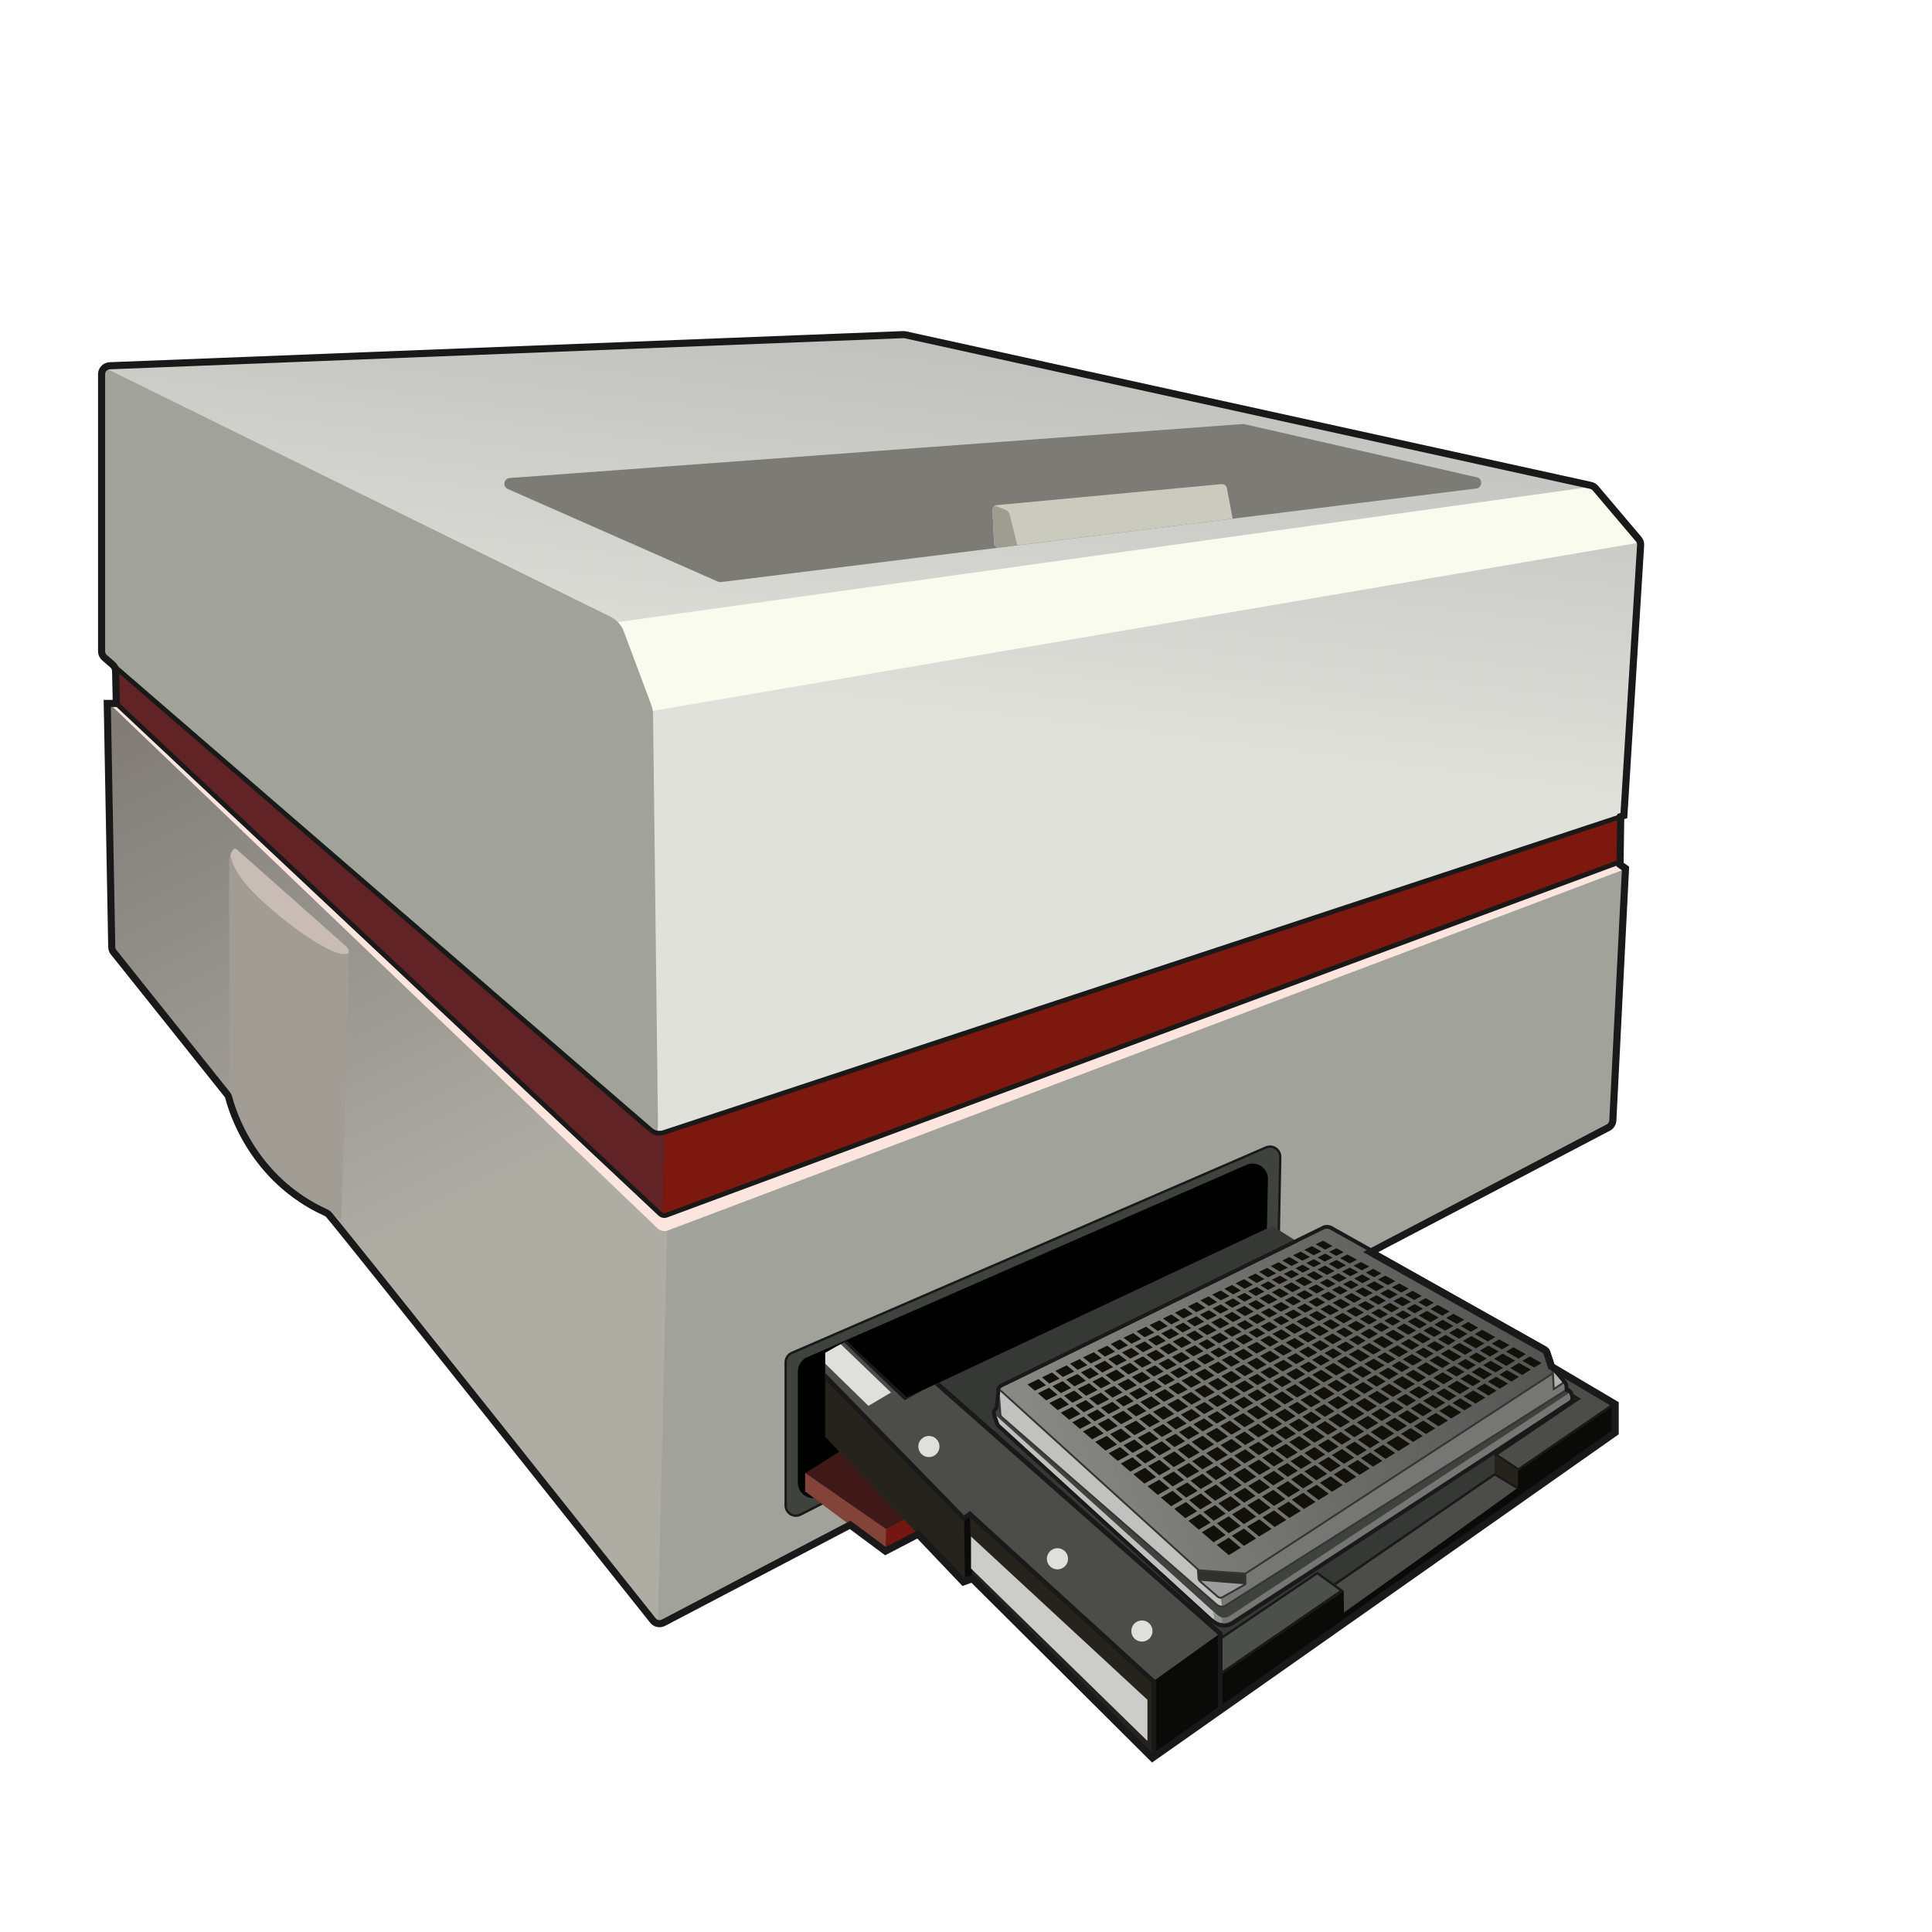 <?xml version='1.0' encoding='utf-8'?>
<ns0:svg xmlns:ns0="http://www.w3.org/2000/svg" xmlns:ns1="http://www.w3.org/1999/xlink" version="1.1" id="fluorescence_plat_reader" x="0px" y="0px" viewBox="0 0 500 500" style="enable-background:new 0 0 500 500;" xml:space="preserve">
<ns0:style type="text/css">
	.st0{clip-path:url(#XMLID_00000109001469873758865340000004369224535685040794_);fill:#612325;}
	.st1{clip-path:url(#XMLID_00000109001469873758865340000004369224535685040794_);}
	.st2{clip-path:url(#XMLID_00000098909320019732985040000010560825578388240042_);fill:#F9FBEE;}
	.st3{clip-path:url(#XMLID_00000098909320019732985040000010560825578388240042_);fill:#A1A29A;}
	.st4{clip-path:url(#XMLID_00000098909320019732985040000010560825578388240042_);}
	.st5{clip-path:url(#XMLID_00000089568924137385784280000013654029420229942676_);}
	.st6{clip-path:url(#XMLID_00000053506974044985196960000004730169475713692095_);fill:#9F9C92;}
	.st7{clip-path:url(#XMLID_00000090270621220574892820000001339662243932543651_);fill:#A1A29A;}
	.st8{clip-path:url(#XMLID_00000090270621220574892820000001339662243932543651_);fill:#FCE5DF;}
	.st9{clip-path:url(#XMLID_00000090270621220574892820000001339662243932543651_);}
	.st10{clip-path:url(#XMLID_00000076597056761278208010000004876254289895326599_);}
	.st11{clip-path:url(#XMLID_00000035511781158894707950000018348903428926391460_);fill:#C9BCB4;}
	.st12{clip-path:url(#XMLID_00000149350981907311862270000005118166091216090042_);}
	.st13{clip-path:url(#XMLID_00000103970311810844623880000000767277226933809335_);fill:#761612;}
	.st14{clip-path:url(#XMLID_00000067204292740074158840000018327257752762021251_);fill:#26231D;}
	.st15{clip-path:url(#XMLID_00000067204292740074158840000018327257752762021251_);}
	.st16{fill:#4C4C48;}
	.st17{fill:#181918;}
	.st18{clip-path:url(#XMLID_00000067204292740074158840000018327257752762021251_);fill:#0A0A09;}
	.st19{fill:#4D4F4D;}
	.st20{clip-path:url(#XMLID_00000142155128604274120340000003022738169789894808_);fill:#0A0A09;}
	.st21{clip-path:url(#XMLID_00000067204292740074158840000018327257752762021251_);fill:#DFE0DC;}
	.st22{clip-path:url(#XMLID_00000067204292740074158840000018327257752762021251_);fill:#CCCCCA;}
	.st23{clip-path:url(#XMLID_00000032634526811879029220000013943134759334059685_);fill:#C1C1BF;}
	.st24{clip-path:url(#XMLID_00000032634526811879029220000013943134759334059685_);}
	.st25{clip-path:url(#XMLID_00000063626008668828785530000015817016018558770318_);fill:#919190;}
	.st26{clip-path:url(#XMLID_00000065791604848466054520000003378383110345740214_);fill:#767674;}
	.st27{clip-path:url(#XMLID_00000065791604848466054520000003378383110345740214_);fill:#C1C1BF;}
	.st28{clip-path:url(#XMLID_00000065791604848466054520000003378383110345740214_);}
	.st29{clip-path:url(#XMLID_00000134972845557033601600000000837628987412126389_);fill:#30302C;}
	.st30{fill:#B2B2AF;}
	.st31{fill:#353535;}
	.st32{clip-path:url(#XMLID_00000032634526811879029220000013943134759334059685_);fill:none;}
	.st33{fill:none;}
	.st34{fill:#111109;}
	.st35{display:none;}
	.st36{display:inline;}
	.st37{display:inline;clip-path:url(#XMLID_00000082326766894474722850000000416731877925790629_);}
	.st38{clip-path:url(#XMLID_00000146464865767213481990000014511905344208197555_);}
	.st39{clip-path:url(#XMLID_00000031897642290366382790000010847069660878061978_);}
	.st40{clip-path:url(#XMLID_00000141414565650603851810000014014090668918576825_);fill:#FF0000;}
	.st41{clip-path:url(#XMLID_00000141414565650603851810000014014090668918576825_);fill:#11EF0A;}
	.st42{clip-path:url(#XMLID_00000069398116424023205240000012257012991985197191_);fill:#FF790B;}
	.st43{clip-path:url(#XMLID_00000069398116424023205240000012257012991985197191_);fill:#0DFFD0;}
	.st44{clip-path:url(#XMLID_00000029026391867466486550000012524057707375528618_);fill:#F7CE06;}
	.st45{clip-path:url(#XMLID_00000029026391867466486550000012524057707375528618_);fill:#0879F4;}
	.st46{clip-path:url(#XMLID_00000031897642290366382790000010847069660878061978_);fill:#E0FF00;}
	.st47{clip-path:url(#XMLID_00000031897642290366382790000010847069660878061978_);fill:#9D29D3;}
	.st48{display:inline;clip-path:url(#XMLID_00000082326766894474722850000000416731877925790629_);fill:none;}
	.st49{fill:none;stroke:#181918;stroke-width:1.836;stroke-miterlimit:10;}
</ns0:style>
<ns0:g id="Omega_fluorescence_plate_reader">
	<ns0:g>
		<ns0:defs>
			<ns0:path id="XMLID_33_" d="M419.44,211.33l0.82-0.27l4.33-69.98c0.03-0.56-0.15-1.12-0.51-1.55l-11.18-13.19     c-0.31-0.37-0.73-0.62-1.2-0.72L234.32,86.65c-0.18-0.04-0.37-0.06-0.55-0.05L28.39,94.66c-1.17,0.05-2.1,1.01-2.1,2.18v71.72     c0,0.63,0.28,1.24,0.76,1.65l2.11,1.83c0.47,0.4,0.74,0.99,0.76,1.61l0.18,8.4h-2.34l1.16,63.06c0.01,0.48,0.18,0.95,0.48,1.32     l29.41,36.82c0.2,0.25,0.33,0.52,0.41,0.83c0.77,3.06,6.04,21.1,25.17,29.77c0.29,0.13,0.54,0.31,0.74,0.55     c5.86,6.93,74.25,92.92,83.85,104.99c0.65,0.82,1.79,1.05,2.72,0.57l244.55-128.17c0.69-0.36,1.13-1.05,1.17-1.83l3.28-65.22     l-1.41-0.99L419.44,211.33z" />
		</ns0:defs>
		<ns0:use ns1:href="#XMLID_33_" style="overflow:visible;fill:#7C180E;" />
		<ns0:clipPath id="XMLID_00000041997597325931245750000016908252367467204016_">
			<ns0:use ns1:href="#XMLID_33_" style="overflow:visible;" />
		</ns0:clipPath>
		<ns0:path style="clip-path:url(#XMLID_00000041997597325931245750000016908252367467204016_);fill:#612325;" d="M169.94,262.95    l2.34,25.23l-2.19,63.31L15.84,181.9l21.95-29.16c0,0,59.57,24.45,70.85,36.68C119.92,201.65,169.94,262.95,169.94,262.95z" />
		<ns0:g style="clip-path:url(#XMLID_00000041997597325931245750000016908252367467204016_);">
			<ns0:defs>
				<ns0:path id="XMLID_37_" d="M26.29,94.75v74.82l142.09,122.85c0.93,0.81,2.22,1.06,3.39,0.68l248.51-82.04l4.39-70.85l-12.23-14.42      L234.04,86.59L26.29,94.75z" />
			</ns0:defs>
			
				<ns0:linearGradient id="XMLID_00000118374201209796768050000001075162096522608029_" gradientUnits="userSpaceOnUse" x1="234.432" y1="63.667" x2="219.355" y2="184.286">
				<ns0:stop offset="0" style="stop-color:#B9BAB5" />
				<ns0:stop offset="1" style="stop-color:#E0E1DB" />
			</ns0:linearGradient>
			
				<ns0:use ns1:href="#XMLID_37_" style="overflow:visible;fill:url(#XMLID_00000118374201209796768050000001075162096522608029_);" />
			<ns0:clipPath id="XMLID_00000001634252227553633050000007440548641983903907_">
				<ns0:use ns1:href="#XMLID_37_" style="overflow:visible;" />
			</ns0:clipPath>
			<ns0:polygon style="clip-path:url(#XMLID_00000001634252227553633050000007440548641983903907_);fill:#F9FBEE;" points="     158.28,161.21 435.08,122.75 431.77,139.14 159.01,185.66 152.92,165.38    " />
			<ns0:path style="clip-path:url(#XMLID_00000001634252227553633050000007440548641983903907_);fill:#A1A29A;" d="M24.93,94.12     L158,159.61c1.59,0.78,2.82,2.14,3.44,3.8l7.13,19.07c0.28,0.75,0.43,1.55,0.44,2.35l1.27,106.15c0.07,5.93-6.85,9.21-11.4,5.4     L16.98,177.37c-1.88-1.57-2.79-4.02-2.39-6.44l6.05-36.86l-5.66-34.64C15.61,94.73,20.67,92.02,24.93,94.12z" />
			<ns0:g style="clip-path:url(#XMLID_00000001634252227553633050000007440548641983903907_);">
				<ns0:defs>
					<ns0:path id="XMLID_38_" d="M131.91,123.71l189.7-13.97c0.15-0.01,0.29,0,0.44,0.03l60.13,13.75c1.61,0.37,1.5,2.71-0.15,2.91       L186.6,150.64c-0.27,0.03-0.53-0.01-0.78-0.11l-54.39-23.98C130.01,125.92,130.38,123.82,131.91,123.71z" />
				</ns0:defs>
				<ns0:use ns1:href="#XMLID_38_" style="overflow:visible;fill:#7C7B76;" />
				<ns0:clipPath id="XMLID_00000021114385768988105800000009212470113591168898_">
					<ns0:use ns1:href="#XMLID_38_" style="overflow:visible;" />
				</ns0:clipPath>
				<ns0:g style="clip-path:url(#XMLID_00000021114385768988105800000009212470113591168898_);">
					<ns0:defs>
						<ns0:path id="XMLID_39_" d="M257.97,130.72l58.2-5.43c0.64-0.06,1.22,0.38,1.34,1.01l1.52,8c0.14,0.72-0.37,1.4-1.1,1.47l-59.31,6        c-0.71,0.07-1.34-0.47-1.37-1.18l-0.4-8.58C256.81,131.35,257.31,130.78,257.97,130.72z" />
					</ns0:defs>
					<ns0:use ns1:href="#XMLID_39_" style="overflow:visible;fill:#CACBBE;" />
					<ns0:clipPath id="XMLID_00000019640261936999617370000012251201107336688301_">
						<ns0:use ns1:href="#XMLID_39_" style="overflow:visible;" />
					</ns0:clipPath>
					<ns0:path style="clip-path:url(#XMLID_00000019640261936999617370000012251201107336688301_);fill:#9F9C92;" d="M255.66,130.29       l4.25,1.49c0.73,0.25,1.28,0.86,1.46,1.61l2.55,10.28c0.06,0.22,0.08,0.45,0.06,0.68c-0.11,1.74-0.89,9.2-6.36,5.4       c-6.17-4.28-8.26-3.97-7.84-6.48c0.33-1.96,1.49-8.22,1.98-10.84c0.14-0.74,0.63-1.36,1.32-1.66l0.89-0.4       C254.51,130.13,255.11,130.1,255.66,130.29z" />
				</ns0:g>
			</ns0:g>
			<ns0:use ns1:href="#XMLID_37_" style="overflow:visible;fill:none;stroke:#181918;stroke-width:1.224;stroke-miterlimit:10;" />
		</ns0:g>
		<ns0:g style="clip-path:url(#XMLID_00000041997597325931245750000016908252367467204016_);">
			<ns0:defs>
				<ns0:path id="XMLID_34_" d="M30.1,182.06h-2.35l1.18,63.8l30.18,37.78c0,0,4.39,21.01,25.71,30.41      c3.14,3.45,85.28,106.75,85.28,106.75l247.26-129.59l3.34-66.46l-2.09-1.46l-246.13,91.2c-0.56,0.21-1.2,0.08-1.64-0.33      L30.1,182.06z" />
			</ns0:defs>
			
				<ns0:linearGradient id="XMLID_00000031924134442326955310000012906638562929800347_" gradientUnits="userSpaceOnUse" x1="167.796" y1="121.284" x2="234.888" y2="255.467">
				<ns0:stop offset="0" style="stop-color:#817C77" />
				<ns0:stop offset="1" style="stop-color:#AFACA4" />
			</ns0:linearGradient>
			
				<ns0:use ns1:href="#XMLID_34_" style="overflow:visible;fill:url(#XMLID_00000031924134442326955310000012906638562929800347_);" />
			<ns0:clipPath id="XMLID_00000131361765662410652600000018356345562052522164_">
				<ns0:use ns1:href="#XMLID_34_" style="overflow:visible;" />
			</ns0:clipPath>
			<ns0:polygon style="clip-path:url(#XMLID_00000131361765662410652600000018356345562052522164_);fill:#A1A29A;" points="     172.91,307.31 169.77,442.43 294.21,482.25 441.59,391.86 433.44,208.24 237.18,207.61    " />
			<ns0:path style="clip-path:url(#XMLID_00000131361765662410652600000018356345562052522164_);fill:#FCE5DF;" d="M26.29,180.18     l143.88,137.71c0.71,0.68,1.76,0.9,2.68,0.55l258.7-97.66l9.61-28.01L409.4,102.9L26.29,180.18z" />
			<ns0:g style="clip-path:url(#XMLID_00000131361765662410652600000018356345562052522164_);">
				<ns0:defs>
					<ns0:path id="XMLID_36_" d="M204.93,350.13l122.69-53.16c1.77-0.77,3.74,0.55,3.7,2.48l-0.52,27.99c-0.02,0.98-0.57,1.87-1.45,2.31       l-122.17,62.22c-1.76,0.9-3.85-0.38-3.85-2.36v-37.04C203.33,351.51,203.96,350.55,204.93,350.13z" />
				</ns0:defs>
				<ns0:use ns1:href="#XMLID_36_" style="overflow:visible;fill:#3F433E;" />
				<ns0:clipPath id="XMLID_00000141415979603093931960000014381274861638629820_">
					<ns0:use ns1:href="#XMLID_36_" style="overflow:visible;" />
				</ns0:clipPath>
				<ns0:path style="clip-path:url(#XMLID_00000141415979603093931960000014381274861638629820_);" d="M208.9,351.25l113.71-49.8      c2.65-1.13,5.58,0.85,5.53,3.72l-0.44,21.78c-0.03,1.47-0.87,2.81-2.19,3.47l-113.27,56.87c-2.64,1.32-5.75-0.59-5.75-3.55      V354.9C206.49,353.31,207.44,351.88,208.9,351.25z" />
				<ns0:use ns1:href="#XMLID_36_" style="overflow:visible;fill:none;stroke:#181918;stroke-width:0.612;stroke-miterlimit:10;" />
			</ns0:g>
			<ns0:g style="clip-path:url(#XMLID_00000131361765662410652600000018356345562052522164_);">
				<ns0:defs>
					<ns0:path id="XMLID_35_" d="M61.38,219.93l29,25.71l-2.04,70.07c0,0-12.75-4.02-22.26-16.46c-7.25-9.48-6.75-16.26-6.75-16.26       v-60.55C59.33,222.43,60.01,218.72,61.38,219.93z" />
				</ns0:defs>
				<ns0:use ns1:href="#XMLID_35_" style="overflow:visible;fill:#A19D95;" />
				<ns0:clipPath id="XMLID_00000171721687665658136390000016265437805134928821_">
					<ns0:use ns1:href="#XMLID_35_" style="overflow:visible;" />
				</ns0:clipPath>
				<ns0:path style="clip-path:url(#XMLID_00000171721687665658136390000016265437805134928821_);fill:#C9BCB4;" d="M59.91,217.79      c0,0-2.09,3.34,2.93,10.03s22.47,20.27,26.96,19.02c4.49-1.25-28.43-30.52-28.43-30.52L59.91,217.79z" />
			</ns0:g>
			<ns0:use ns1:href="#XMLID_34_" style="overflow:visible;fill:none;stroke:#181918;stroke-width:1.224;stroke-miterlimit:10;" />
		</ns0:g>
	</ns0:g>
	<ns0:g>
		<ns0:defs>
			<ns0:path id="XMLID_31_" d="M208.37,381.28v4.7l20.77,15.44l18.52-9.64c0,0,4.39-6.37,3.76-6.48c-0.63-0.1-23.51-16.41-23.51-16.41     L208.37,381.28z" />
		</ns0:defs>
		<ns0:use ns1:href="#XMLID_31_" style="overflow:visible;fill:#3E1918;" />
		<ns0:clipPath id="XMLID_00000156582054542100031930000000672141445836649638_">
			<ns0:use ns1:href="#XMLID_31_" style="overflow:visible;" />
		</ns0:clipPath>
		<ns0:g style="clip-path:url(#XMLID_00000156582054542100031930000000672141445836649638_);">
			<ns0:defs>
				<ns0:path id="XMLID_32_" d="M205.55,379.24l23.83,16.51l24.87-12.85l1.99,16.72c0,0-30.41,16.62-34.38,13.17      c-3.97-3.45-9.51-8.67-9.51-8.67l-3.14-6.48l-4.28-14.74L205.55,379.24z" />
			</ns0:defs>
			<ns0:use ns1:href="#XMLID_32_" style="overflow:visible;fill:#844338;" />
			<ns0:clipPath id="XMLID_00000149364754839826082930000000557698526997130394_">
				<ns0:use ns1:href="#XMLID_32_" style="overflow:visible;" />
			</ns0:clipPath>
			<ns0:path style="clip-path:url(#XMLID_00000149364754839826082930000000557698526997130394_);fill:#761612;" d="M229.38,392.49     l-0.39,19.36c0,0,15.13-0.08,15.36-0.16s16.22-21.79,16.22-21.79s-4.55-10.82-6.04-10.82s-15.21-0.08-15.83,0.94     c-0.63,1.02-5.96,8.15-5.96,8.15L229.38,392.49z" />
		</ns0:g>
	</ns0:g>
	<ns0:g>
		<ns0:defs>
			<ns0:polygon id="XMLID_29_" points="249.32,409.39 213.58,371.82 213.58,350.03 219.02,347.1 234.69,361.73 329.28,317.29      337.52,322.44 342.64,318.84 417.99,363.41 417.99,370.72 298.23,454.95 251.62,408.55    " />
		</ns0:defs>
		<ns0:use ns1:href="#XMLID_29_" style="overflow:visible;fill:#363836;" />
		<ns0:clipPath id="XMLID_00000052796897683672197390000012047090951130824839_">
			<ns0:use ns1:href="#XMLID_29_" style="overflow:visible;" />
		</ns0:clipPath>
		<ns0:polygon style="clip-path:url(#XMLID_00000052796897683672197390000012047090951130824839_);fill:#26231D;" points="    386.75,376.47 386.97,393.92 393.9,393.5 393.51,379.53   " />
		<ns0:g style="clip-path:url(#XMLID_00000052796897683672197390000012047090951130824839_);">
			<ns0:polygon class="st16" points="340.39,413.47 386.83,381.55 393.29,385.43 346.42,418.61    " />
			<ns0:path class="st17" d="M386.84,381.91l5.89,3.54l-46.29,32.78l-5.54-4.73L386.84,381.91 M386.82,381.18l-46.92,32.26l6.51,5.56     l47.44-33.6L386.82,381.18L386.82,381.18z" />
		</ns0:g>
		<ns0:polygon style="clip-path:url(#XMLID_00000052796897683672197390000012047090951130824839_);fill:#0A0A09;" points="    347.75,411.67 347.87,424.65 315.26,448.89 310.25,437.29   " />
		<ns0:path style="clip-path:url(#XMLID_00000052796897683672197390000012047090951130824839_);fill:#0A0A09;" d="M346.64,418.3    l48.2-34.72l0.47,10.82l-20.93,23.91l-11.68,9.72c0,0-14.74-3.14-15.21-3.37C347.03,424.41,346.64,418.3,346.64,418.3z" />
		<ns0:path style="clip-path:url(#XMLID_00000052796897683672197390000012047090951130824839_);fill:#26231D;" d="M204.7,342.51    l23.2,80.89c0,0,9.41,12.85,15.21,10.97c5.8-1.88,10.82-2.35,13.48-5.17c2.66-2.82,6.74-36.84,2.82-40.76    c-3.92-3.92-35.9-32.61-35.9-32.61L204.7,342.51z" />
		<ns0:path style="clip-path:url(#XMLID_00000052796897683672197390000012047090951130824839_);fill:#26231D;" d="M420.4,372.39    l-80.78-48.7v-7.73c0,0,19.44-2.61,20.27-2.61s34.17,12.75,34.17,12.75l20.59,12.75c0,0,8.26,7.21,8.99,10.03    c0.73,2.82-1.25,23.3-1.25,23.3L420.4,372.39z" />
		<ns0:polygon style="clip-path:url(#XMLID_00000052796897683672197390000012047090951130824839_);fill:#0A0A09;" points="    392.86,379.66 392.86,392.72 416.95,376.47 423.16,361.94 421.96,359.17 408.8,367.17   " />
		<ns0:g style="clip-path:url(#XMLID_00000052796897683672197390000012047090951130824839_);">
			<ns0:g>
				<ns0:polygon class="st19" points="308.76,428.86 340.91,407.12 347.21,411.66 314.66,433.98     " />
				<ns0:path class="st17" d="M340.9,407.49l5.78,4.16l-32,21.94l-5.42-4.71L340.9,407.49 M340.92,406.75l-32.65,22.08l6.37,5.54      l33.11-22.7L340.92,406.75L340.92,406.75z" />
			</ns0:g>
			<ns0:g>
				<ns0:polygon class="st16" points="387.19,376.47 408.57,362.01 339.28,320.71 343.27,316.91 357.03,318.67 383.18,329.62       408.09,342.13 422.23,356.68 416.54,360.93 418.36,362.88 392.97,380.29     " />
				<ns0:path class="st17" d="M343.38,317.23l13.53,1.73l26.12,10.92l24.88,12.49l13.86,14.27l-5.14,3.84l-0.55,0.41l0.46,0.5l1.34,1.44      l-24.92,17.09l-5.23-3.46l20.61-13.93l0.8-0.54l-0.83-0.49l-68.53-40.84L343.38,317.23 M343.17,316.59l-4.39,4.18L408,362.02      l-21.36,14.45l6.17,4.08v0.23l26.02-17.84l-1.83-1.96l5.69-4.26l-14.42-14.84l-24.98-12.54l-26.23-10.97L343.17,316.59      L343.17,316.59z" />
			</ns0:g>
		</ns0:g>
		<ns0:polygon style="clip-path:url(#XMLID_00000052796897683672197390000012047090951130824839_);fill:#26231D;" points="    250.94,389.53 251.88,415.4 298.28,456.78 298.75,424.49 258.15,388.91   " />
		<ns0:polygon style="clip-path:url(#XMLID_00000052796897683672197390000012047090951130824839_);fill:#0A0A09;" points="    249.48,391.52 249.79,412.05 251.74,411.52 250.79,387.81   " />
		<ns0:g style="clip-path:url(#XMLID_00000052796897683672197390000012047090951130824839_);">
			<ns0:defs>
				<ns0:polygon id="XMLID_30_" points="215.66,343.85 234.22,361.63 241.81,357.46 315.79,422.76 315.79,446.23 298.65,457.72       298.65,435.31 250.99,391.83 249.43,392.98 205.53,347.94     " />
			</ns0:defs>
			<ns0:use ns1:href="#XMLID_30_" style="overflow:visible;fill:#4C4C48;" />
			<ns0:clipPath id="XMLID_00000170237182738150464250000005340861681272794753_">
				<ns0:use ns1:href="#XMLID_30_" style="overflow:visible;" />
			</ns0:clipPath>
			<ns0:path style="clip-path:url(#XMLID_00000170237182738150464250000005340861681272794753_);fill:#0A0A09;" d="M296.14,436.77     l24.35-17.45c0,0,3.45,18.71,3.45,19.75s-0.52,13.9-1.15,14.32c-0.63,0.42-24.45,3.45-24.45,3.45s1.67,1.57-0.63-0.42     C295.41,454.43,296.14,436.77,296.14,436.77z" />
			<ns0:use ns1:href="#XMLID_30_" style="overflow:visible;fill:none;stroke:#181918;stroke-width:1.224;stroke-miterlimit:10;" />
		</ns0:g>
		<ns0:polygon style="clip-path:url(#XMLID_00000052796897683672197390000012047090951130824839_);fill:#DFE0DC;" points="    211.79,351.18 224.75,363.83 230.6,360.38 217.54,347.84   " />
		
			<ns0:circle style="clip-path:url(#XMLID_00000052796897683672197390000012047090951130824839_);fill:#DFE0DC;" cx="240.4" cy="374.36" r="2.74" />
		
			<ns0:circle style="clip-path:url(#XMLID_00000052796897683672197390000012047090951130824839_);fill:#DFE0DC;" cx="273.67" cy="403.41" r="2.74" />
		
			<ns0:circle style="clip-path:url(#XMLID_00000052796897683672197390000012047090951130824839_);fill:#DFE0DC;" cx="295.53" cy="422.11" r="2.74" />
		<ns0:polygon style="clip-path:url(#XMLID_00000052796897683672197390000012047090951130824839_);fill:#CCCCCA;" points="251.3,405.92     251.3,397.65 296.96,439.91 296.96,450.57   " />
	</ns0:g>
	<ns0:g>
		<ns0:g id="_x33_84_well_plate_1_">
			<ns0:g>
				<ns0:defs>
					<ns0:path id="XMLID_24_" d="M258.37,364.53c-0.14,0.16-0.29,0.35-0.36,0.42c-0.12,0.12-0.25,0.25-0.31,0.42       c-0.18,0.46,0.57,2.15,0.81,2.9c0.06,0.18,0.18,0.35,0.34,0.5l54.63,49.87c0.09,0.08,0.2,0.13,0.28,0.2       c1.35,1.19,3.22,1.68,4.94,0.65c1.9-1.14,79.07-51.4,86.45-56.36c0.34-0.23,1.44-0.43,1.32-0.8l-0.04-0.79       c0,0-0.21-0.92-0.55-1.16c-0.27-0.18-0.83-0.17-0.9-0.43c-0.12-0.44,0.41-1.13,0.34-1.4c-0.07-0.24-0.68-1.01-0.93-1.19       l-2.16-2.12c-0.07-0.05-0.33-0.2-0.39-0.36l-1.59-4.84c-0.1-0.29-0.34-0.56-0.67-0.74l-55.38-31.11       c-0.46-0.25-1.03-0.27-1.45-0.07l-83.42,40.91c-0.42,0.2-0.61,0.62-0.48,1.04L258.37,364.53z" />
				</ns0:defs>
				<ns0:use ns1:href="#XMLID_24_" style="overflow:visible;fill:#3F433E;" />
				<ns0:clipPath id="XMLID_00000092450037167294552460000004373593403233410724_">
					<ns0:use ns1:href="#XMLID_24_" style="overflow:visible;" />
				</ns0:clipPath>
				<ns0:path style="clip-path:url(#XMLID_00000092450037167294552460000004373593403233410724_);fill:#C1C1BF;" d="M257.33,364.44      c0.45,1.02,0.08,1.53,0.77,2.21l67.19,60.58l-8.17-0.39c0,0-18.84-3.86-19.82-4.99c-0.98-1.14-18.24-9.32-22.06-15.41      c-3.81-6.08-11.75-13.63-15.29-21.26c-3.54-7.62-4.83-9.83-4.83-9.83s-3.25-4.28-2.9-6.99      C252.59,365.66,257.33,364.44,257.33,364.44z" />
				<ns0:g style="clip-path:url(#XMLID_00000092450037167294552460000004373593403233410724_);">
					<ns0:defs>
						<ns0:path id="XMLID_28_" d="M314.8,421.92l-0.79-4.86l1.05,0.95c1.1,0.75,1.5,0.81,2.87,0.4l93.47-61.38c0,0,5.2,3.31,5.27,3.54        s1.68,12.23,1.68,12.23s-4.32,8.33-5.47,9.58c-1.15,1.24-60.21,35.69-60.21,35.69L314.8,421.92z" />
					</ns0:defs>
					<ns0:use ns1:href="#XMLID_28_" style="overflow:visible;fill:#767674;" />
					<ns0:clipPath id="XMLID_00000079459962331069905210000013252852740324024192_">
						<ns0:use ns1:href="#XMLID_28_" style="overflow:visible;" />
					</ns0:clipPath>
					<ns0:path style="clip-path:url(#XMLID_00000079459962331069905210000013252852740324024192_);fill:#919190;" d="M315.81,417.16       l1.36,6.99l-3.23-0.41c0,0-1.16-2.24-1.33-2.8c-0.17-0.55-0.54-5.19-0.54-5.19l2,0.33L315.81,417.16z" />
				</ns0:g>
				<ns0:g style="clip-path:url(#XMLID_00000092450037167294552460000004373593403233410724_);">
					<ns0:defs>
						<ns0:path id="XMLID_25_" d="M258.36,358.72l0.55,7.47c0.08,0.23,0.23,0.45,0.44,0.64l55.52,48.44c0.64,0.56,1.64,0.68,2.27,0.27        l90.13-57.04c0.39-0.26,0.57-0.66,0.49-1.09l-0.66-10.07c-0.06-0.31-0.26-0.6-0.55-0.83l-42.71-35.94        c-0.41-0.33-0.98-0.5-1.31-0.28l-32.07,2.97c-0.3-0.16-0.38-0.15-0.47-0.12c-1.98,0.5-25.59,6.48-27.14,8.36        c-1.61,1.96-11.8,8.29-13.36,9.18c-1.56,0.89-12.92,8.49-13.94,9.92c-0.92,1.29-13.93,14.44-16.89,17.03        C258.33,357.9,258.23,358.31,258.36,358.72z" />
					</ns0:defs>
					<ns0:clipPath id="XMLID_00000098213210141406069410000016976872641345951155_">
						<ns0:use ns1:href="#XMLID_25_" style="overflow:visible;" />
					</ns0:clipPath>
					<ns0:path style="clip-path:url(#XMLID_00000098213210141406069410000016976872641345951155_);fill:#767674;" d="M317.61,439.09       l-3.7-41.43l95.49-51.77l8.48,2.35l14.79,26.64l5.74,31.05c0,0-37.14,22-44.3,22.93C386.97,429.78,317.61,439.09,317.61,439.09       z" />
					<ns0:path style="clip-path:url(#XMLID_00000098213210141406069410000016976872641345951155_);fill:#C1C1BF;" d="M249.15,348.78       l36.22,24.72l29.91,30.51l-0.33,7.46l2.95,12.49l-16.37-0.93l-40.5-33.5l-12.35-15.23c0,0-2.8-9.09-3.35-10.94       c-0.55-1.85-0.81-4.5-0.81-4.5L249.15,348.78z" />
					<ns0:path style="clip-path:url(#XMLID_00000098213210141406069410000016976872641345951155_);fill:#C1C1BF;" d="M315.95,413.71       l-5.59-4.77l-1-5.97l-54.65-48.64c0,0-16.23-7.67-13.39,1.88c2.85,9.56,1.52,15.15,6.22,22.5c4.7,7.37,61.94,48.95,62.74,48.59       c0.81-0.36,5.72-1.14,5.72-1.14l4.24,0.02l-2.52-1.95L315.95,413.71z" />
					<ns0:g style="clip-path:url(#XMLID_00000098213210141406069410000016976872641345951155_);">
						<ns0:defs>
							<ns0:path id="XMLID_27_" d="M311.12,406.47l10.49,0.73c0.42,0.03,0.58-0.62,0.68-0.29l0.05,2.6c0.07,0.25-0.03,0.5-0.27,0.63         l-5.75,3.25c-0.33,0.19-0.83,0.12-1.16-0.16l-4.57-3.97c-0.11-0.09-0.36-0.44-0.4-0.56l-0.19-2.51         C309.82,405.75,310.57,406.43,311.12,406.47z" />
						</ns0:defs>
						<ns0:use ns1:href="#XMLID_27_" style="overflow:visible;fill:#9D9D9D;" />
						<ns0:clipPath id="XMLID_00000125598822477749555750000015557605416476172714_">
							<ns0:use ns1:href="#XMLID_27_" style="overflow:visible;" />
						</ns0:clipPath>
						<ns0:polygon style="clip-path:url(#XMLID_00000125598822477749555750000015557605416476172714_);fill:#30302C;" points="        308.18,408.9 332.82,410.86 321.61,400.45 311.13,401.67 308.75,402.6 308.49,403.11 308.1,407.81       " />
						<ns0:use ns1:href="#XMLID_27_" style="overflow:visible;fill:none;stroke:#353535;stroke-width:0.488;stroke-miterlimit:10;" />
					</ns0:g>
					<ns0:g style="clip-path:url(#XMLID_00000098213210141406069410000016976872641345951155_);">
						<ns0:defs>
							<ns0:path id="XMLID_26_" d="M256.42,357.58l53.74,48.7c0.09,0.08,0.22,0.13,0.35,0.14l11.66,0.81c0.11,0.01,0.21-0.02,0.29-0.07         l86.91-56.64c0.13-0.09,0.18-0.23,0.12-0.38l-5.3-13.78c-0.05-0.1-0.14-0.19-0.26-0.24c-2.65-1.1-31.68-13.19-32.56-13.7         c-0.92-0.53-28.42-8.81-29.33-8.73c-0.9,0.08-17.86,4.59-18.44,4.75c-0.01,0-0.02,0.01-0.03,0.01l-26.68,9.88         c-0.03,0.01-0.05,0.02-0.07,0.04l-33.56,21.94c-0.02,0.01-0.04,0.03-0.06,0.05l-6.82,6.75         C256.24,357.24,256.26,357.44,256.42,357.58z" />
						</ns0:defs>
						
							<ns0:linearGradient id="XMLID_00000047029147433590515510000000149367967246681236_" gradientUnits="userSpaceOnUse" x1="243.466" y1="361.617" x2="395.067" y2="361.617" gradientTransform="matrix(1.012 -0.044 0.273 0.916 -87.033 43.104)">
							<ns0:stop offset="0" style="stop-color:#8A8A86" />
							<ns0:stop offset="1" style="stop-color:#50504E" />
						</ns0:linearGradient>
						
							<ns0:use ns1:href="#XMLID_26_" style="overflow:visible;fill:url(#XMLID_00000047029147433590515510000000149367967246681236_);" />
						<ns0:clipPath id="XMLID_00000133497995855192187040000007416646922205753521_">
							<ns0:use ns1:href="#XMLID_26_" style="overflow:visible;" />
						</ns0:clipPath>
						<ns0:use ns1:href="#XMLID_26_" style="overflow:visible;fill:none;stroke:#353535;stroke-width:0.488;stroke-miterlimit:10;" />
					</ns0:g>
					<ns0:g style="clip-path:url(#XMLID_00000098213210141406069410000016976872641345951155_);">
						<ns0:polygon class="st30" points="401.82,354.16 403.89,353.42 405.43,355.92 404.37,357.97 402.11,359.5       " />
						<ns0:path class="st31" d="M403.79,353.72l1.36,2.21l-0.96,1.88l-1.85,1.25l-0.25-4.73L403.79,353.72 M403.99,353.13l-2.42,0.86        l0.32,5.95l2.67-1.8l1.15-2.23L403.99,353.13L403.99,353.13z" />
					</ns0:g>
					<ns0:use ns1:href="#XMLID_25_" style="overflow:visible;fill:none;stroke:#353535;stroke-width:0.488;stroke-miterlimit:10;" />
				</ns0:g>
				<ns0:path style="clip-path:url(#XMLID_00000092450037167294552460000004373593403233410724_);fill:none;" d="M256.29,365.15      l57.6,52.26c1.3,1.18,3.4,1.44,3.65,2l101.73-67.11l-14.07-19.43l-9.76-25.37l-128.7,19.96c0,0-12.44,13.84-12.25,14.49      c0.2,0.65-1.6,10.85-1.6,10.85L256.29,365.15z" />
			</ns0:g>
			<ns0:polygon id="XMLID_23_" class="st33" points="400.74,354.09 341.51,320.26 264.22,357.98 317.94,404.25    " />
			<ns0:g id="XMLID_22_">
				<ns0:path class="st17" d="M343.39,317.98c0.28,0,0.57,0.07,0.82,0.21l55.38,31.11c0.33,0.18,0.58,0.44,0.67,0.74l1.59,4.84      c0.05,0.16,0.32,0.3,0.39,0.36l2.21,2.61c0.24,0.18,0.35,0.44,0.42,0.68c0.07,0.27,0,0.98,0.12,1.42      c0.03,0.1,0.08,0.12,0.16,0.12c0.05,0,0.12-0.01,0.18-0.01c0.08,0,0.16,0.01,0.24,0.07c0.34,0.23,0.59,0.51,0.59,0.51l0.28,0.89      c0.12,0.38-0.02,0.74-0.36,0.97c-7.38,4.97-85.65,56.12-87.54,57.26c-0.56,0.34-1.12,0.48-1.67,0.48c-1.12,0-2.19-0.61-3.1-1.41      c-0.09-0.08-0.2-0.13-0.28-0.2l-54.63-49.87c-0.16-0.15-0.28-0.32-0.34-0.5c-0.25-0.74-0.99-2.43-0.81-2.9      c0.06-0.17,0.19-0.31,0.31-0.42c0.07-0.07,0.22-0.25,0.36-0.42l0.49-4.47c-0.14-0.42,0.05-0.84,0.48-1.04l83.42-40.91      C342.95,318.03,343.17,317.98,343.39,317.98 M343.39,317.01c-0.37,0-0.74,0.08-1.05,0.23l-83.43,40.91      c-0.78,0.38-1.19,1.17-1.04,1.98l-0.44,4.01c-0.04,0.05-0.08,0.1-0.11,0.12c-0.19,0.19-0.4,0.43-0.53,0.76      c-0.24,0.63,0,1.41,0.57,2.94c0.09,0.24,0.17,0.45,0.22,0.62c0.11,0.34,0.32,0.65,0.61,0.91l54.63,49.86      c0.08,0.08,0.18,0.14,0.27,0.2l0.04,0.03c1.23,1.08,2.49,1.64,3.73,1.64c0.76,0,1.49-0.21,2.18-0.62      c2.39-1.44,80.97-52.84,87.59-57.29c0.7-0.47,0.99-1.28,0.74-2.07l-0.28-0.89l-0.06-0.2l-0.14-0.16      c-0.03-0.04-0.34-0.38-0.78-0.68c-0.07-0.05-0.15-0.09-0.23-0.13c0-0.05,0-0.09,0-0.14c-0.01-0.3-0.01-0.55-0.07-0.79      c-0.05-0.18-0.2-0.72-0.67-1.13l-2.15-2.54l-0.07-0.09l-0.09-0.07c-0.02-0.02-0.06-0.04-0.1-0.07c0,0,0,0-0.01,0l-1.53-4.64      c-0.18-0.54-0.58-1-1.14-1.3l-55.36-31.1C344.28,317.12,343.84,317.01,343.39,317.01L343.39,317.01z" />
			</ns0:g>
		</ns0:g>
		<ns0:path class="st34" d="M394.88,350.46l-1.91,1.15l-3.21-1.81l1.91-1.13L394.88,350.46z M344.05,348.36l-2.21,1.2l-2.39-1.54    l2.2-1.18L344.05,348.36z M342.53,346.38l2.36-1.26l2.41,1.48l-2.38,1.29L342.53,346.38z M340.95,350.04l-2.33,1.27l-2.4-1.56    l2.33-1.25L340.95,350.04z M337.75,351.78l-2.3,1.25l-2.39-1.59l2.28-1.22L337.75,351.78z M334.58,353.5l-2.64,1.43l-2.37-1.63    l2.62-1.4L334.58,353.5z M331.07,355.4l-2.49,1.35l-2.38-1.65l2.49-1.33L331.07,355.4z M327.72,357.22l-2.3,1.25l-2.38-1.68    l2.3-1.23L327.72,357.22z M324.56,358.94l-2.61,1.42l-2.39-1.7l2.61-1.4L324.56,358.94z M321.09,360.82l-2.58,1.4l-2.39-1.73    l2.58-1.38L321.09,360.82z M317.65,362.69l-2.65,1.44l-2.38-1.76l2.64-1.41L317.65,362.69z M318.53,363.33l2.38,1.73l-2.65,1.48    l-2.39-1.76L318.53,363.33z M319.39,362.86l2.59-1.41l2.37,1.69l-2.58,1.44L319.39,362.86z M322.83,360.99l2.62-1.42l2.34,1.65    l-2.6,1.45L322.83,360.99z M326.31,359.11l2.31-1.25l2.33,1.62l-2.31,1.28L326.31,359.11z M329.49,357.38l2.49-1.35l2.3,1.58    l-2.48,1.38L329.49,357.38z M332.85,355.56l2.66-1.44l2.3,1.53l-2.67,1.48L332.85,355.56z M336.38,353.65l2.31-1.25l2.29,1.49    l-2.31,1.28L336.38,353.65z M339.56,351.92l2.34-1.27l2.27,1.46l-2.33,1.3L339.56,351.92z M342.78,350.17l2.23-1.21l2.26,1.42    l-2.23,1.24L342.78,350.17z M345.89,348.49l2.39-1.3l2.25,1.38l-2.39,1.33L345.89,348.49z M349.17,346.71l2.03-1.1l2.23,1.36    l-2.01,1.12L349.17,346.71z M348.19,346.11l-2.41-1.48l2.03-1.09l2.4,1.46L348.19,346.11z M344.81,344.04l-2.52-1.55l2.04-1.07    l2.51,1.53L344.81,344.04z M343.92,344.52l-2.35,1.26l-2.53-1.59l2.35-1.22L343.92,344.52z M340.68,346.25l-2.19,1.17l-2.53-1.63    l2.18-1.14L340.68,346.25z M337.61,347.89l-2.32,1.24l-2.55-1.66l2.33-1.21L337.61,347.89z M334.4,349.6l-2.27,1.21l-2.56-1.7    l2.27-1.18L334.4,349.6z M331.26,351.29l-2.6,1.39l-2.55-1.75l2.59-1.35L331.26,351.29z M327.78,353.15l-2.48,1.33l-2.57-1.79    l2.5-1.3L327.78,353.15z M324.43,354.94l-2.29,1.22l-2.58-1.82l2.29-1.19L324.43,354.94z M321.28,356.63l-2.61,1.39l-2.6-1.86    l2.62-1.37L321.28,356.63z M317.81,358.48l-2.57,1.37l-2.62-1.9l2.57-1.34L317.81,358.48z M314.38,360.32l-2.63,1.41l-2.63-1.94    l2.63-1.37L314.38,360.32z M310.89,362.18l-2.52,1.35l-2.64-1.98l2.53-1.32L310.89,362.18z M311.76,362.83l2.39,1.76l-2.53,1.38    l-2.38-1.79L311.76,362.83z M315.02,365.23l2.4,1.77l-2.54,1.41l-2.4-1.8L315.02,365.23z M318.29,367.65l2.96,2.19l-2.55,1.44    l-2.95-2.21L318.29,367.65z M319.13,367.18l2.66-1.48l2.97,2.15l-2.68,1.51L319.13,367.18z M322.64,365.22l2.59-1.44l2.97,2.12    l-2.6,1.47L322.64,365.22z M326.08,363.31l2.61-1.45l2.97,2.1l-2.61,1.47L326.08,363.31z M329.54,361.38l2.32-1.29l2.98,2.07    l-2.33,1.31L329.54,361.38z M332.71,359.62l2.48-1.38l2.97,2.04l-2.48,1.4L332.71,359.62z M336.05,357.76l2.68-1.49l3,2    l-2.72,1.53L336.05,357.76z M339.6,355.79l2.32-1.29l3.02,1.96l-2.34,1.32L339.6,355.79z M342.78,354.02l2.34-1.3l3.02,1.94    l-2.34,1.32L342.78,354.02z M345.99,352.23l2.24-1.25l3.03,1.9l-2.26,1.28L345.99,352.23z M349.1,350.5l2.4-1.33l3.05,1.87    l-2.42,1.37L349.1,350.5z M352.38,348.68l2.02-1.12l3.04,1.85l-2.01,1.13L352.38,348.68z M355.28,347.07l2.33-1.3l3.06,1.82    l-2.35,1.33L355.28,347.07z M354.3,346.47l-2.22-1.35l2.32-1.26l2.21,1.32L354.3,346.47z M351.11,344.53l-2.4-1.46l2.29-1.23    l2.41,1.43L351.11,344.53z M347.73,342.48l-2.5-1.52l2.27-1.19l2.5,1.49L347.73,342.48z M344.26,340.36l-2.55-1.55l2.24-1.15    l2.57,1.53L344.26,340.36z M343.35,340.83l-2.04,1.06l-2.55-1.57l2.04-1.05L343.35,340.83z M340.41,342.36l-2.34,1.22l-2.54-1.59    l2.32-1.19L340.41,342.36z M337.18,344.05l-2.17,1.13l-2.52-1.62l2.15-1.11L337.18,344.05z M334.12,345.65l-2.32,1.21l-2.52-1.64    l2.32-1.19L334.12,345.65z M330.9,347.32l-2.25,1.18l-2.51-1.67l2.24-1.15L330.9,347.32z M327.76,348.96l-2.57,1.34l-2.48-1.7    l2.54-1.31L327.76,348.96z M324.31,350.76l-2.49,1.3l-2.48-1.72l2.49-1.28L324.31,350.76z M320.94,352.52l-2.28,1.19l-2.48-1.75    l2.27-1.17L320.94,352.52z M317.79,354.16l-2.61,1.36l-2.48-1.77l2.61-1.35L317.79,354.16z M314.3,355.98l-2.56,1.34l-2.47-1.79    l2.55-1.32L314.3,355.98z M310.87,357.77l-2.62,1.37l-2.46-1.82l2.61-1.34L310.87,357.77z M307.38,359.59l-2.52,1.31l-2.46-1.84    l2.51-1.29L307.38,359.59z M304,361.35l-2.75,1.43l-2.44-1.87l2.73-1.41L304,361.35z M304.87,362l2.65,1.99l-2.76,1.48l-2.64-2.03    L304.87,362z M308.38,364.63l2.39,1.79l-2.78,1.51l-2.38-1.82L308.38,364.63z M311.63,367.07l2.41,1.81l-2.79,1.56l-2.41-1.85    L311.63,367.07z M314.9,369.53l2.95,2.22l-2.82,1.59l-2.93-2.25L314.9,369.53z M318.72,372.39l2.71,2.04l-2.85,1.63l-2.7-2.07    L318.72,372.39z M319.55,371.92l2.56-1.44l2.72,2.01l-2.57,1.47L319.55,371.92z M322.95,370l2.69-1.52l2.73,1.98l-2.7,1.54    L322.95,370z M326.48,368.01l2.61-1.47l2.73,1.95l-2.62,1.5L326.48,368.01z M329.94,366.06l2.62-1.48l2.73,1.92l-2.62,1.5    L329.94,366.06z M333.4,364.11l2.34-1.32l2.73,1.9l-2.35,1.34L333.4,364.11z M336.59,362.31l2.49-1.4l2.73,1.88l-2.49,1.42    L336.59,362.31z M339.93,360.43l2.73-1.54l2.75,1.83l-2.76,1.58L339.93,360.43z M343.52,358.4l2.35-1.33l2.77,1.8l-2.37,1.35    L343.52,358.4z M346.73,356.59l2.35-1.33l2.77,1.78l-2.36,1.35L346.73,356.59z M349.95,354.78l2.27-1.28l2.78,1.75l-2.29,1.31    L349.95,354.78z M353.09,353l2.43-1.37l2.8,1.71l-2.45,1.4L353.09,353z M356.4,351.14l2.01-1.14l2.79,1.7l-2.01,1.15L356.4,351.14    z M359.29,349.51l2.37-1.34l2.8,1.67l-2.39,1.36L359.29,349.51z M362.53,347.68l2.05-1.16l2.79,1.65l-2.05,1.17L362.53,347.68z     M361.54,347.09l-3.05-1.81l2.05-1.14l3.05,1.8L361.54,347.09z M357.5,344.69l-2.2-1.31l2.06-1.12l2.19,1.29L357.5,344.69z     M354.31,342.79l-2.4-1.43l2.06-1.1l2.4,1.41L354.31,342.79z M350.91,340.77l-2.49-1.48l2.07-1.08l2.48,1.46L350.91,340.77z     M347.43,338.7l-2.56-1.52l2.06-1.06l2.56,1.51L347.43,338.7z M343.87,336.59l-2.12-1.26l2.06-1.05l2.12,1.25L343.87,336.59z     M342.96,337.06l-2.23,1.15l-2.11-1.29l2.21-1.13L342.96,337.06z M339.82,338.68l-2.04,1.05l-2.12-1.3l2.04-1.04L339.82,338.68z     M336.88,340.2l-2.3,1.19l-2.11-1.32l2.29-1.17L336.88,340.2z M333.67,341.85l-2.13,1.1l-2.09-1.35l2.12-1.08L333.67,341.85z     M330.64,343.41l-2.31,1.19l-2.09-1.36l2.3-1.17L330.64,343.41z M327.44,345.06l-2.22,1.15l-2.08-1.39l2.21-1.13L327.44,345.06z     M324.32,346.67l-2.52,1.3l-2.06-1.42l2.5-1.27L324.32,346.67z M320.92,348.43l-2.49,1.28l-2.07-1.43l2.49-1.27L320.92,348.43z     M317.55,350.16l-2.26,1.17l-2.06-1.45l2.25-1.15L317.55,350.16z M314.41,351.78l-2.6,1.34l-2.06-1.47l2.6-1.33L314.41,351.78z     M310.93,353.58l-2.55,1.31l-2.06-1.49l2.54-1.3L310.93,353.58z M307.51,355.34l-2.6,1.34l-2.05-1.52l2.59-1.32L307.51,355.34z     M304.05,357.12l-2.5,1.29l-2.05-1.54l2.49-1.27L304.05,357.12z M300.68,358.86l-2.72,1.4l-2.04-1.56l2.7-1.38L300.68,358.86z     M297.1,360.71l-2.84,1.47l-2.04-1.58l2.84-1.45L297.1,360.71z M297.95,361.36l2.45,1.88l-2.86,1.49l-2.44-1.9L297.95,361.36z     M301.25,363.89l2.65,2.03l-2.86,1.53l-2.66-2.07L301.25,363.89z M304.75,366.57l2.38,1.83l-2.87,1.56l-2.38-1.85L304.75,366.57z     M307.98,369.05l2.42,1.86l-2.87,1.6l-2.43-1.89L307.98,369.05z M311.26,371.56l2.94,2.25l-2.88,1.63l-2.93-2.28L311.26,371.56z     M315.05,374.46l2.7,2.07l-2.9,1.66l-2.69-2.1L315.05,374.46z M318.6,377.18l2.67,2.05l-2.91,1.69l-2.67-2.08L318.6,377.18z     M319.43,376.71l2.86-1.64l2.67,2.01l-2.87,1.67L319.43,376.71z M323.12,374.6l2.58-1.47l2.67,1.97l-2.58,1.5L323.12,374.6z     M326.54,372.65l2.71-1.55l2.67,1.94l-2.72,1.58L326.54,372.65z M330.09,370.62l2.63-1.5l2.66,1.9l-2.63,1.53L330.09,370.62z     M333.55,368.64l2.62-1.5l2.65,1.87l-2.62,1.52L333.55,368.64z M337.02,366.66l2.35-1.34l2.65,1.84l-2.36,1.37L337.02,366.66z     M340.22,364.83l2.49-1.42l2.64,1.81l-2.48,1.45L340.22,364.83z M343.56,362.92l2.78-1.59l2.65,1.77l-2.8,1.63L343.56,362.92z     M347.2,360.85l2.38-1.36l2.65,1.73l-2.39,1.39L347.2,360.85z M350.43,359l2.36-1.35l2.65,1.7l-2.36,1.37L350.43,359z     M353.66,357.16l2.3-1.32l2.65,1.66l-2.32,1.35L353.66,357.16z M356.83,355.35l2.46-1.41l2.65,1.63l-2.47,1.44L356.83,355.35z     M360.16,353.44l2.01-1.15l2.64,1.61l-2.01,1.17L360.16,353.44z M363.04,351.8l2.4-1.37l2.64,1.57l-2.41,1.4L363.04,351.8z     M366.32,349.93l2.06-1.17l2.63,1.55l-2.05,1.19L366.32,349.93z M369.25,348.25l2.04-1.17l2.62,1.52l-2.04,1.19L369.25,348.25z     M368.26,347.67l-2.79-1.64l2.02-1.14l2.8,1.62L368.26,347.67z M364.47,345.44l-3.04-1.79l2-1.11l3.06,1.77L364.47,345.44z     M360.44,343.06l-2.18-1.28l1.99-1.08l2.17,1.26L360.44,343.06z M357.26,341.19l-2.39-1.41l1.97-1.06l2.4,1.39L357.26,341.19z     M353.87,339.19l-2.47-1.45l1.97-1.02l2.47,1.43L353.87,339.19z M350.41,337.15l-2.56-1.51l1.94-1l2.57,1.49L350.41,337.15z     M346.85,335.06l-2.12-1.25l1.92-0.98l2.13,1.23L346.85,335.06z M343.73,333.22l-2.16-1.27l1.91-0.96l2.17,1.26L343.73,333.22z     M342.81,333.69l-2.05,1.05l-2.18-1.29l2.06-1.03L342.81,333.69z M339.84,335.21l-2.2,1.12l-2.17-1.32l2.18-1.1L339.84,335.21z     M336.73,336.79l-2.04,1.04l-2.18-1.34l2.05-1.03L336.73,336.79z M333.78,338.3l-2.28,1.16l-2.18-1.37l2.26-1.14L333.78,338.3z     M330.6,339.92l-2.11,1.07l-2.17-1.39l2.09-1.05L330.6,339.92z M327.59,341.46l-2.3,1.17l-2.18-1.42l2.3-1.15L327.59,341.46z     M324.4,343.09l-2.2,1.12l-2.17-1.45l2.19-1.1L324.4,343.09z M321.31,344.66l-2.48,1.27l-2.16-1.48l2.46-1.23L321.31,344.66z     M317.94,346.38l-2.48,1.27l-2.17-1.5l2.48-1.25L317.94,346.38z M314.58,348.1l-2.25,1.15l-2.17-1.53l2.24-1.13L314.58,348.1z     M311.45,349.69l-2.6,1.32l-2.18-1.55l2.6-1.3L311.45,349.69z M307.97,351.47l-2.53,1.29l-2.18-1.58l2.53-1.27L307.97,351.47z     M304.57,353.2l-2.58,1.31l-2.18-1.61l2.57-1.29L304.57,353.2z M301.12,354.96l-2.48,1.27l-2.18-1.63l2.48-1.25L301.12,354.96z     M297.77,356.67l-2.69,1.37l-2.17-1.67l2.68-1.35L297.77,356.67z M294.21,358.49l-2.83,1.44l-2.18-1.69l2.83-1.42L294.21,358.49z     M290.52,360.37l-2.6,1.33l-2.17-1.73l2.58-1.3L290.52,360.37z M291.36,361.03l2.04,1.59l-2.64,1.36l-2.02-1.61L291.36,361.03z     M294.24,363.27l2.44,1.9l-2.67,1.39l-2.42-1.93L294.24,363.27z M297.53,365.83l2.67,2.08l-2.7,1.44l-2.65-2.12L297.53,365.83z     M301.04,368.56l2.38,1.85l-2.73,1.48l-2.36-1.89L301.04,368.56z M304.26,371.07l2.44,1.9l-2.75,1.53l-2.43-1.94L304.26,371.07z     M307.54,373.62l2.93,2.28l-2.79,1.58l-2.91-2.32L307.54,373.62z M311.32,376.56l2.7,2.1l-2.83,1.62l-2.67-2.13L311.32,376.56z     M314.86,379.32l2.68,2.08l-2.86,1.66l-2.66-2.12L314.86,379.32z M318.38,382.06l2.98,2.32l-2.91,1.7l-2.94-2.34L318.38,382.06z     M319.21,381.58l2.91-1.69l2.99,2.29l-2.93,1.71L319.21,381.58z M322.94,379.41l2.88-1.68l3.02,2.27l-2.91,1.7L322.94,379.41z     M326.66,377.25l2.59-1.5l3.04,2.25l-2.61,1.52L326.66,377.25z M330.07,375.26l2.73-1.59l3.07,2.22l-2.75,1.61L330.07,375.26z     M333.63,373.19l2.63-1.53l3.09,2.2l-2.66,1.55L333.63,373.19z M337.1,371.17l2.63-1.53l3.1,2.19l-2.64,1.54L337.1,371.17z     M340.57,369.16l2.37-1.38l3.12,2.16l-2.39,1.4L340.57,369.16z M343.77,367.29l2.49-1.45l3.13,2.15l-2.5,1.46L343.77,367.29z     M347.11,365.36l2.82-1.64l3.17,2.11l-2.86,1.67L347.11,365.36z M350.77,363.22l2.4-1.4l3.2,2.09l-2.43,1.42L350.77,363.22z     M354.02,361.33l2.37-1.38l3.22,2.07l-2.39,1.39L354.02,361.33z M357.24,359.46l2.33-1.35l3.25,2.04l-2.36,1.38L357.24,359.46z     M360.43,357.61l2.48-1.44l3.28,2.01l-2.52,1.47L360.43,357.61z M363.77,355.66l2.01-1.17l3.29,2l-2.01,1.18L363.77,355.66z     M366.65,353.99l2.42-1.41l3.32,1.97l-2.46,1.44L366.65,353.99z M369.94,352.08l2.05-1.19l3.33,1.96l-2.06,1.21L369.94,352.08z     M372.86,350.38l2.05-1.19l3.35,1.94l-2.08,1.21L372.86,350.38z M375.79,348.67l1.95-1.13l3.36,1.93l-1.96,1.14L375.79,348.67z     M374.79,348.09l-2.62-1.51l1.95-1.12l2.61,1.5L374.79,348.09z M371.17,346l-2.8-1.62l1.95-1.1l2.79,1.6L371.17,346z     M367.37,343.8l-3.05-1.77l1.95-1.08l3.05,1.75L367.37,343.8z M363.31,341.46l-2.16-1.25l1.96-1.06l2.15,1.23L363.31,341.46z     M360.15,339.62l-2.4-1.39l1.96-1.05l2.39,1.37L360.15,339.62z M356.74,337.66l-2.46-1.42l1.97-1.03l2.44,1.4L356.74,337.66z     M353.28,335.65l-2.57-1.48l1.97-1.01l2.57,1.47L353.28,335.65z M349.7,333.58l-2.12-1.23l1.96-1l2.12,1.22L349.7,333.58z     M346.57,331.77l-2.16-1.25l1.97-0.99l2.16,1.24L346.57,331.77z M343.4,329.94l-2.43-1.41l1.96-0.98l2.44,1.4L343.4,329.94z     M342.47,330.4l-1.9,0.95l-2.42-1.43l1.88-0.94L342.47,330.4z M339.64,331.82l-2.06,1.03l-2.42-1.44l2.05-1.02L339.64,331.82z     M336.66,333.32l-2.17,1.09l-2.4-1.46l2.15-1.07L336.66,333.32z M333.57,334.87l-2.04,1.03l-2.4-1.47l2.04-1.02L333.57,334.87z     M330.61,336.36l-2.25,1.13l-2.38-1.5l2.23-1.11L330.61,336.36z M327.45,337.95l-2.08,1.05l-2.36-1.52l2.06-1.03L327.45,337.95z     M324.46,339.45l-2.29,1.15l-2.36-1.53l2.28-1.13L324.46,339.45z M321.27,341.05l-2.17,1.09l-2.34-1.56l2.15-1.07L321.27,341.05z     M318.2,342.59l-2.44,1.23l-2.31-1.59l2.41-1.2L318.2,342.59z M314.87,344.27l-2.48,1.25l-2.31-1.6l2.47-1.23L314.87,344.27z     M311.5,345.96l-2.23,1.12l-2.29-1.62l2.22-1.11L311.5,345.96z M308.38,347.53l-2.59,1.3l-2.29-1.63l2.59-1.29L308.38,347.53z     M304.9,349.27l-2.52,1.27l-2.28-1.65l2.51-1.25L304.9,349.27z M301.5,350.98l-2.56,1.29l-2.27-1.67l2.54-1.27L301.5,350.98z     M298.07,352.71l-2.47,1.24l-2.26-1.69l2.46-1.23L298.07,352.71z M294.72,354.39l-2.67,1.34l-2.24-1.72l2.65-1.32L294.72,354.39z     M291.18,356.17l-2.82,1.42l-2.23-1.74l2.81-1.4L291.18,356.17z M287.49,358.02l-2.57,1.29l-2.21-1.76l2.54-1.27L287.49,358.02z     M284.06,359.74l-2.97,1.49l-2.2-1.78l2.96-1.47L284.06,359.74z M284.89,360.41l2.17,1.73l-2.99,1.53l-2.17-1.76L284.89,360.41z     M287.89,362.8l2.02,1.61l-3.01,1.55l-2.01-1.64L287.89,362.8z M290.74,365.08l2.42,1.93l-3.03,1.58l-2.41-1.96L290.74,365.08z     M293.99,367.67l2.66,2.13l-3.04,1.62l-2.66-2.17L293.99,367.67z M297.48,370.46l2.37,1.89l-3.05,1.66l-2.36-1.92L297.48,370.46z     M300.68,373.01l2.44,1.95l-3.06,1.7l-2.45-1.99L300.68,373.01z M303.95,375.62l2.91,2.33l-3.08,1.74l-2.9-2.36L303.95,375.62z     M307.69,378.61l2.68,2.14l-3.1,1.77l-2.67-2.17L307.69,378.61z M311.2,381.41l2.67,2.13l-3.11,1.81l-2.66-2.16L311.2,381.41z     M314.69,384.2l2.94,2.35l-3.15,1.84l-2.91-2.37L314.69,384.2z M318.46,387.21l2.71,2.16l-3.16,1.88l-2.7-2.2L318.46,387.21z     M319.28,386.74l2.92-1.71l2.72,2.12l-2.94,1.75L319.28,386.74z M323.03,384.55l2.94-1.72l2.72,2.08l-2.94,1.75L323.03,384.55z     M326.79,382.35l2.92-1.71l2.72,2.04l-2.93,1.74L326.79,382.35z M330.54,380.16l2.62-1.53l2.72,2.01l-2.62,1.56L330.54,380.16z     M333.99,378.15l2.76-1.61l2.72,1.97l-2.77,1.64L333.99,378.15z M337.58,376.05l2.66-1.56l2.72,1.94l-2.67,1.58L337.58,376.05z     M341.08,374.01l2.65-1.54l2.71,1.91l-2.64,1.57L341.08,374.01z M344.56,371.97l2.4-1.4l2.7,1.88l-2.4,1.43L344.56,371.97z     M347.8,370.08l2.51-1.46l2.69,1.85l-2.5,1.49L347.8,370.08z M351.14,368.13l2.88-1.68l2.71,1.8l-2.9,1.72L351.14,368.13z     M354.87,365.95l2.44-1.43l2.71,1.77l-2.45,1.46L354.87,365.95z M358.16,364.03l2.39-1.4l2.71,1.74l-2.39,1.42L358.16,364.03z     M361.41,362.14l2.37-1.39l2.71,1.7l-2.39,1.42L361.41,362.14z M364.64,360.25l2.53-1.48l2.72,1.67l-2.54,1.51L364.64,360.25z     M368.03,358.27l2.02-1.18l2.7,1.64l-2.01,1.19L368.03,358.27z M370.91,356.59l2.47-1.44l2.71,1.61l-2.48,1.48L370.91,356.59z     M374.25,354.64l2.07-1.21l2.69,1.59l-2.06,1.22L374.25,354.64z M377.18,352.92l2.09-1.22l2.69,1.56l-2.09,1.24L377.18,352.92z     M380.15,351.19l1.96-1.15l2.68,1.54l-1.95,1.16L380.15,351.19z M382.98,349.54l2.22-1.29l2.67,1.51l-2.22,1.32L382.98,349.54z     M381.97,348.96l-3.36-1.93l2.18-1.27l3.38,1.91L381.97,348.96z M377.61,346.45l-2.6-1.49l2.17-1.24l2.6,1.47L377.61,346.45z     M374,344.38l-2.79-1.6l2.15-1.21l2.8,1.58L374,344.38z M370.2,342.2l-3.05-1.75l2.13-1.19l3.06,1.72L370.2,342.2z M366.15,339.88    l-2.14-1.23l2.13-1.16l2.13,1.2L366.15,339.88z M363.01,338.07l-2.39-1.37l2.12-1.13l2.39,1.35L363.01,338.07z M359.61,336.12    l-2.43-1.39l2.11-1.1l2.43,1.37L359.61,336.12z M356.16,334.15l-2.56-1.47l2.09-1.08l2.57,1.45L356.16,334.15z M352.59,332.1    l-2.12-1.22l2.07-1.06l2.13,1.2L352.59,332.1z M349.46,330.3l-2.15-1.23l2.06-1.03l2.16,1.22L349.46,330.3z M346.29,328.48    l-2.43-1.4l2.03-1.01l2.45,1.38L346.29,328.48z M342.84,326.5l-1.86-1.07l2.03-0.99l1.85,1.04L342.84,326.5z M341.91,326.97    l-1.95,0.97l-1.89-1.09l1.97-0.96L341.91,326.97z M339.02,328.41l-1.87,0.93l-1.9-1.12l1.88-0.91L339.02,328.41z M336.22,329.81    l-2.05,1.02l-1.93-1.15l2.06-1L336.22,329.81z M333.24,331.29l-2.13,1.06l-1.94-1.18l2.13-1.04L333.24,331.29z M330.19,332.81    l-2.04,1.02l-1.97-1.21l2.05-1L330.19,332.81z M327.23,334.28l-2.22,1.11l-1.98-1.24l2.22-1.08L327.23,334.28z M324.1,335.84    l-2.04,1.02l-1.99-1.27l2.04-0.99L324.1,335.84z M321.15,337.32l-2.27,1.13l-2.01-1.31l2.28-1.11L321.15,337.32z M317.97,338.9    l-2.14,1.07l-2.02-1.34l2.14-1.04L317.97,338.9z M314.93,340.42l-2.39,1.19l-2.02-1.38l2.38-1.16L314.93,340.42z M311.65,342.05    l-2.47,1.23l-2.04-1.42l2.48-1.21L311.65,342.05z M308.28,343.73l-2.21,1.1l-2.05-1.45l2.22-1.08L308.28,343.73z M305.19,345.27    l-2.58,1.29l-2.08-1.48l2.59-1.26L305.19,345.27z M301.72,347l-2.5,1.25l-2.1-1.52l2.51-1.22L301.72,347z M298.34,348.69    l-2.53,1.26l-2.11-1.56l2.54-1.23L298.34,348.69z M294.93,350.39l-2.45,1.22l-2.12-1.59l2.46-1.19L294.93,350.39z M291.6,352.05    l-2.64,1.32l-2.13-1.63l2.64-1.28L291.6,352.05z M288.09,353.8l-2.8,1.4l-2.15-1.67l2.81-1.37L288.09,353.8z M284.42,355.63    l-2.53,1.26l-2.15-1.72l2.52-1.22L284.42,355.63z M281.02,357.32l-2.95,1.47l-2.17-1.76l2.96-1.43L281.02,357.32z M277.21,359.22    l-2.66,1.33l-2.17-1.81l2.65-1.29L277.21,359.22z M278.03,359.88l2.2,1.79l-2.7,1.36l-2.17-1.81L278.03,359.88z M281.04,362.34    l2.17,1.76l-2.73,1.39l-2.15-1.8L281.04,362.34z M284.03,364.77l2.02,1.64l-2.77,1.43l-2-1.67L284.03,364.77z M286.87,367.07    l2.41,1.96l-2.8,1.46l-2.39-1.99L286.87,367.07z M290.1,369.7l2.67,2.17l-2.83,1.51l-2.66-2.22L290.1,369.7z M293.59,372.54    l2.37,1.92l-2.86,1.55l-2.35-1.96L293.59,372.54z M296.78,375.13l2.45,2l-2.89,1.61l-2.45-2.04L296.78,375.13z M300.05,377.79    l2.9,2.36l-2.93,1.65l-2.88-2.4L300.05,377.79z M303.77,380.82l2.67,2.17l-2.96,1.69l-2.65-2.21L303.77,380.82z M307.27,383.66    l2.67,2.17l-2.99,1.74l-2.65-2.21L307.27,383.66z M310.76,386.49l2.92,2.37l-3.04,1.78l-2.88-2.4L310.76,386.49z M314.49,389.53    l2.71,2.2l-3.08,1.83l-2.69-2.25L314.49,389.53z M318.03,392.41l3.08,2.51l-3.12,1.88l-3.06-2.55L318.03,392.41z M318.84,391.92    l3.17-1.88l3.09,2.47l-3.18,1.92L318.84,391.92z M322.82,389.56l2.95-1.75l3.11,2.42l-2.98,1.8L322.82,389.56z M326.59,387.32    l2.95-1.75l3.12,2.39l-2.95,1.78L326.59,387.32z M330.35,385.08l2.95-1.75l3.13,2.35l-2.96,1.79L330.35,385.08z M334.12,382.85    l2.63-1.56l3.13,2.32l-2.64,1.59L334.12,382.85z M337.57,380.8l2.78-1.65l3.14,2.28l-2.79,1.68L337.57,380.8z M341.17,378.66    l2.67-1.59l3.15,2.25l-2.68,1.62L341.17,378.66z M344.68,376.58l2.65-1.57l3.14,2.22l-2.65,1.6L344.68,376.58z M348.16,374.51    l2.41-1.43l3.15,2.19l-2.42,1.46L348.16,374.51z M351.4,372.59l2.51-1.49l3.14,2.16l-2.5,1.51L351.4,372.59z M354.74,370.6    l2.92-1.73l3.17,2.11l-2.95,1.78L354.74,370.6z M358.5,368.37l2.46-1.46l3.18,2.07l-2.48,1.5L358.5,368.37z M361.8,366.41    l2.4-1.43l3.18,2.05l-2.41,1.45L361.8,366.41z M365.05,364.48l2.4-1.42l3.2,2.01l-2.42,1.46L365.05,364.48z M368.3,362.55    l2.55-1.51l3.21,1.97l-2.57,1.55L368.3,362.55z M371.71,360.52l2.01-1.2l3.2,1.95l-2.01,1.21L371.71,360.52z M374.58,358.82    l2.5-1.48l3.22,1.91l-2.52,1.52L374.58,358.82z M377.93,356.83l2.07-1.23l3.21,1.89l-2.06,1.24L377.93,356.83z M380.86,355.09    l2.1-1.25l3.22,1.86l-2.12,1.27L380.86,355.09z M383.83,353.32l1.96-1.16l3.21,1.84l-1.96,1.18L383.83,353.32z M386.66,351.65    l2.23-1.32l3.22,1.81l-2.24,1.35L386.66,351.65z M390.65,348.1l-1.91,1.13l-2.67-1.5l1.91-1.12L390.65,348.1z M386.97,346.04    l-1.91,1.12l-3.38-1.91l1.9-1.11L386.97,346.04z M382.56,343.57l-1.9,1.1l-2.6-1.46l1.91-1.09L382.56,343.57z M378.95,341.55    l-1.9,1.09l-2.79-1.57l1.9-1.07L378.95,341.55z M375.14,339.42l-1.9,1.07l-3.05-1.72l1.9-1.06L375.14,339.42z M371.07,337.14    l-1.9,1.06l-2.12-1.19l1.91-1.04L371.07,337.14z M367.94,335.39l-1.91,1.04l-2.38-1.34l1.92-1.02L367.94,335.39z M364.54,333.49    l-1.91,1.02l-2.42-1.36l1.93-1L364.54,333.49z M361.11,331.57l-1.92,1l-2.57-1.45l1.92-0.99L361.11,331.57z M357.52,329.56    l-1.92,0.99l-2.12-1.2l1.92-0.98L357.52,329.56z M354.37,327.79l-1.92,0.98l-2.15-1.21l1.92-0.96L354.37,327.79z M351.19,326.02    l-1.92,0.96l-2.45-1.38l1.91-0.95L351.19,326.02z M347.72,324.07l-1.91,0.95l-1.84-1.04l1.93-0.94L347.72,324.07z M342.4,321.1    l2.46,1.37l-1.92,0.93l-2.45-1.38L342.4,321.1z M339.54,322.49l2.45,1.38l-2.02,0.98l-2.42-1.39L339.54,322.49z M336.6,323.92    l2.42,1.39l-1.97,0.95l-2.41-1.39L336.6,323.92z M333.7,325.33l2.41,1.39l-1.87,0.91l-2.38-1.4L333.7,325.33z M330.92,326.68    l2.38,1.4l-2.06,1l-2.37-1.41L330.92,326.68z M327.94,328.13l2.37,1.41l-2.12,1.03l-2.34-1.42L327.94,328.13z M324.92,329.6    l2.34,1.42l-2.05,1l-2.33-1.43L324.92,329.6z M321.95,331.05l2.33,1.43l-2.2,1.07l-2.3-1.44L321.95,331.05z M318.86,332.55    l2.29,1.44l-2.03,0.99l-2.26-1.45L318.86,332.55z M315.94,333.97l2.26,1.45l-2.27,1.1l-2.24-1.46L315.94,333.97z M312.77,335.51    l2.24,1.46l-2.13,1.03l-2.21-1.47L312.77,335.51z M309.76,336.97l2.21,1.47l-2.36,1.15l-2.17-1.49L309.76,336.97z M306.54,338.54    l2.17,1.49l-2.48,1.2l-2.16-1.5L306.54,338.54z M303.17,340.18l2.16,1.5l-2.21,1.07l-2.14-1.51L303.17,340.18z M300.09,341.68    l2.13,1.51l-2.59,1.26l-2.12-1.51L300.09,341.68z M296.62,343.36l2.12,1.51l-2.5,1.21l-2.1-1.52L296.62,343.36z M293.26,345    l2.1,1.52l-2.53,1.23l-2.07-1.53L293.26,345z M289.87,346.65l2.07,1.53l-2.45,1.19l-2.05-1.54L289.87,346.65z M286.55,348.26    l2.05,1.54l-2.63,1.28l-2.02-1.55L286.55,348.26z M283.07,349.95l2.02,1.55l-2.8,1.36l-2-1.56L283.07,349.95z M279.41,351.73    l2,1.56l-2.51,1.22l-1.97-1.57L279.41,351.73z M276.06,353.36l1.97,1.57l-2.95,1.43l-1.95-1.58L276.06,353.36z M272.27,355.2    l1.95,1.58l-2.64,1.28l-1.91-1.6L272.27,355.2z M265.92,358.29l2.88-1.4l1.91,1.6l-2.9,1.41L265.92,358.29z M268.6,360.57    l2.91-1.41l2.17,1.81l-2.91,1.45L268.6,360.57z M271.58,363.1l2.91-1.45l2.17,1.81l-2.93,1.47L271.58,363.1z M274.54,365.6    l2.94-1.47l2.16,1.8l-2.94,1.5L274.54,365.6z M277.49,368.1l2.95-1.5l2,1.67l-2.95,1.52L277.49,368.1z M280.27,370.47l2.96-1.53    l2.39,2l-2.97,1.55L280.27,370.47z M283.45,373.16l2.98-1.55l2.67,2.23l-2.98,1.59L283.45,373.16z M286.92,376.1l2.99-1.6    l2.35,1.96l-2.99,1.62L286.92,376.1z M290.07,378.77l3-1.63l2.45,2.05l-2.99,1.67L290.07,378.77z M293.32,381.53l3-1.67l2.88,2.4    l-3.01,1.7L293.32,381.53z M296.99,384.64l3.02-1.7l2.65,2.21l-3.03,1.73L296.99,384.64z M300.43,387.56l3.04-1.74l2.66,2.22    l-3.04,1.77L300.43,387.56z M303.89,390.49l3.05-1.77l2.88,2.4l-3.07,1.79L303.89,390.49z M307.55,393.59l3.08-1.8l2.7,2.25    l-3.08,1.83L307.55,393.59z M311.04,396.55l3.09-1.83l3.06,2.55l-3.1,1.87L311.04,396.55z M318.02,402.47l-3.13-2.65l3.11-1.87    l3.13,2.61L318.02,402.47z M321.93,400.07l-3.12-2.61l3.13-1.88l3.14,2.56L321.93,400.07z M325.88,397.65l-3.14-2.55l3.19-1.92    l3.14,2.51L325.88,397.65z M329.88,395.19l-3.14-2.5l2.99-1.8l3.16,2.46L329.88,395.19z M333.69,392.85l-3.15-2.45l2.96-1.78    l3.15,2.41L333.69,392.85z M337.46,390.53l-3.14-2.41l2.97-1.79l3.15,2.37L337.46,390.53z M341.26,388.2l-3.15-2.36l2.64-1.59    l3.15,2.33L341.26,388.2z M344.71,386.07l-3.14-2.32l2.8-1.69l3.15,2.28L344.71,386.07z M348.34,383.85l-3.14-2.28l2.69-1.62    l3.14,2.24L348.34,383.85z M351.85,381.69l-3.14-2.24l2.65-1.6l3.13,2.21L351.85,381.69z M355.32,379.56l-3.12-2.2l2.43-1.46    l3.13,2.17L355.32,379.56z M358.57,377.56l-3.12-2.16l2.51-1.51l3.11,2.14L358.57,377.56z M361.9,375.52l-3.1-2.13l2.96-1.78    l3.13,2.08L361.9,375.52z M365.71,373.17l-3.12-2.08l2.49-1.5l3.13,2.04L365.71,373.17z M369.05,371.12l-3.12-2.03l2.41-1.45    l3.12,2.01L369.05,371.12z M372.29,369.13l-3.11-2l2.43-1.46l3.13,1.96L372.29,369.13z M375.58,367.11l-3.12-1.96l2.58-1.55    l3.13,1.92L375.58,367.11z M379.01,365l-3.12-1.91l2.01-1.21l3.11,1.9L379.01,365z M381.86,363.25l-3.1-1.89l2.53-1.52l3.12,1.85    L381.86,363.25z M385.24,361.17l-3.11-1.85l2.07-1.25l3.1,1.83L385.24,361.17z M388.15,359.38l-3.09-1.82l2.12-1.28l3.1,1.79    L388.15,359.38z M391.14,357.55l-3.09-1.79l1.96-1.18l3.08,1.77L391.14,357.55z M393.94,355.83l-3.07-1.76l2.25-1.35l3.07,1.73    L393.94,355.83z M397.05,353.91l-3.07-1.73l1.91-1.15l3.06,1.71L397.05,353.91z" />
		<ns0:g class="st35">
			<ns0:defs>
				<ns0:path id="XMLID_10_" d="M258.37,364.53c-0.14,0.16-0.29,0.35-0.36,0.42c-0.12,0.12-0.25,0.25-0.31,0.42      c-0.18,0.46,0.57,2.15,0.81,2.9c0.06,0.18,0.18,0.35,0.34,0.5l54.63,49.87c0.09,0.08,0.2,0.13,0.28,0.2      c1.35,1.19,3.22,1.68,4.94,0.65c1.9-1.14,80.15-52.84,87.53-57.81c0.34-0.23,0.47-0.59,0.36-0.97l-0.28-0.89      c0,0-0.25-0.28-0.59-0.52c-0.27-0.18-0.45-0.43-0.52-0.69c-0.12-0.44-0.23-0.83-0.3-1.1c-0.07-0.24-0.23-0.47-0.48-0.65      l-2.18-1.62c-0.07-0.05-0.33-0.2-0.39-0.36l-1.59-4.84c-0.1-0.29-0.34-0.56-0.67-0.74l-55.38-31.11      c-0.46-0.25-1.03-0.27-1.45-0.07l-85.35,40.91c-0.42,0.2-0.61,0.62-0.48,1.04L258.37,364.53z" />
			</ns0:defs>
			<ns0:clipPath id="XMLID_00000043424124064077673510000007711358835260697993_" class="st36">
				<ns0:use ns1:href="#XMLID_10_" style="overflow:visible;" />
			</ns0:clipPath>
			<ns0:g style="display:inline;clip-path:url(#XMLID_00000043424124064077673510000007711358835260697993_);">
				<ns0:defs>
					<ns0:path id="XMLID_11_" d="M256.44,358.72l2.48,7.47c0.08,0.23,0.23,0.45,0.44,0.64l55.52,48.44c0.64,0.56,1.64,0.68,2.27,0.27       l91.21-58.49c0.39-0.26,0.57-0.66,0.49-1.09l-1.75-8.62c-0.06-0.31-0.26-0.6-0.55-0.83l-42.71-35.94       c-0.41-0.33-0.98-0.5-1.31-0.28l-32.07,2.97c-0.3-0.16-0.38-0.15-0.47-0.12c-1.98,0.5-25.59,6.48-27.14,8.36       c-1.61,1.96-11.8,8.29-13.36,9.18c-1.56,0.89-12.92,8.49-13.94,9.92c-0.92,1.29-15.86,14.43-18.81,17.03       C256.41,357.9,256.3,358.31,256.44,358.72z" />
				</ns0:defs>
				<ns0:clipPath id="XMLID_00000098180167975941394210000015520353613088928647_">
					<ns0:use ns1:href="#XMLID_11_" style="overflow:visible;" />
				</ns0:clipPath>
				<ns0:g style="clip-path:url(#XMLID_00000098180167975941394210000015520353613088928647_);">
					<ns0:defs>
						<ns0:path id="XMLID_12_" d="M254.5,357.58l55.01,48.7c0.09,0.08,0.22,0.13,0.35,0.14l11.66,0.81c0.11,0.01,0.21-0.02,0.29-0.07        l87.62-55.69c0.13-0.09,0.18-0.23,0.12-0.38l-5.35-14.74c-0.05-0.1-0.14-0.19-0.26-0.24c-2.65-1.1-31.68-13.19-32.56-13.7        c-0.92-0.53-28.42-8.81-29.33-8.73c-0.9,0.08-17.86,4.59-18.44,4.75c-0.01,0-0.02,0.01-0.03,0.01l-26.68,9.88        c-0.03,0.01-0.05,0.02-0.07,0.04l-35.48,21.94c-0.02,0.01-0.04,0.03-0.06,0.05l-6.82,6.75        C254.32,357.24,254.34,357.44,254.5,357.58z" />
					</ns0:defs>
					<ns0:clipPath id="XMLID_00000116924285822918163310000015114550405746663838_">
						<ns0:use ns1:href="#XMLID_12_" style="overflow:visible;" />
					</ns0:clipPath>
					<ns0:g style="clip-path:url(#XMLID_00000116924285822918163310000015114550405746663838_);">
						<ns0:defs>
							<ns0:path id="XMLID_21_" d="M248.5,366.78l124.67-60.79l-8.79-1.02l-123.39,45.95c0,0-1.48,5.05,0.35,7.16         c1.83,2.11,4.32,4.76,5.04,5.82C247.1,364.95,248.5,366.78,248.5,366.78z" />
						</ns0:defs>
						<ns0:clipPath id="XMLID_00000103959999911370141930000005286462462971978935_">
							<ns0:use ns1:href="#XMLID_21_" style="overflow:visible;" />
						</ns0:clipPath>
						<ns0:polygon style="clip-path:url(#XMLID_00000103959999911370141930000005286462462971978935_);fill:#FF0000;" points="        292.11,328.11 326.46,351.65 253.41,398.81 235.47,355.72 257.78,336.53       " />
						<ns0:path style="clip-path:url(#XMLID_00000103959999911370141930000005286462462971978935_);fill:#11EF0A;" d="M319.75,347.06        l-20.57-14.08l46.21-22.76l24.49,13.71l0.16,0.51c0,0-6.23,7.43-7.29,7.95c-1.06,0.52-38.11,19.44-38.11,19.44L319.75,347.06z        " />
					</ns0:g>
					<ns0:g style="clip-path:url(#XMLID_00000116924285822918163310000015114550405746663838_);">
						<ns0:defs>
							<ns0:polygon id="XMLID_14_" points="276.69,367.43 253.28,379.83 265.67,391.36 290.03,378.23        " />
						</ns0:defs>
						<ns0:clipPath id="XMLID_00000118374079792568037450000014091899689979051666_">
							<ns0:use ns1:href="#XMLID_14_" style="overflow:visible;" />
						</ns0:clipPath>
						<ns0:path style="clip-path:url(#XMLID_00000118374079792568037450000014091899689979051666_);fill:#FF790B;" d="M305.04,336.99        l38.93,26.67c0,0-57.16,25.13-57.44,25.18c-0.28,0.05-25.76-9.81-25.76-9.81l5.32-22.8L305.04,336.99z" />
						<ns0:polygon style="clip-path:url(#XMLID_00000118374079792568037450000014091899689979051666_);fill:#0DFFD0;" points="        302.66,335.06 303.1,335.71 337.3,359.1 376.16,333.48 359.13,321.95 348.37,318.33 335.12,320.39       " />
					</ns0:g>
					<ns0:g style="clip-path:url(#XMLID_00000116924285822918163310000015114550405746663838_);">
						<ns0:defs>
							<ns0:polygon id="XMLID_13_" points="385.75,326.42 257.44,395.81 276.85,405.45 400.96,333.74        " />
						</ns0:defs>
						<ns0:clipPath id="XMLID_00000076580839202432482670000008369327903197889200_">
							<ns0:use ns1:href="#XMLID_13_" style="overflow:visible;" />
						</ns0:clipPath>
						<ns0:polygon style="clip-path:url(#XMLID_00000076580839202432482670000008369327903197889200_);fill:#F7CE06;" points="        327.2,352.08 348.33,366.66 290.81,403.07 270.46,384.62       " />
						<ns0:polygon style="clip-path:url(#XMLID_00000076580839202432482670000008369327903197889200_);fill:#0879F4;" points="        348.86,367.03 330.4,354.26 373.8,329.38 384.18,335.42 395.78,342.49       " />
					</ns0:g>
					<ns0:polygon style="clip-path:url(#XMLID_00000116924285822918163310000015114550405746663838_);fill:#E0FF00;" points="       294.26,395.4 346.21,365.22 373.93,384.3 315.81,417.16      " />
					<ns0:polygon style="clip-path:url(#XMLID_00000116924285822918163310000015114550405746663838_);fill:#9D29D3;" points="       367.49,379.87 346.21,365.22 395.98,336.27 413.81,347.41 419.67,359.01 408.31,372.29 401.8,383.47 388.62,386.23      " />
				</ns0:g>
				<ns0:g style="clip-path:url(#XMLID_00000098180167975941394210000015520353613088928647_);">
					<ns0:polygon class="st33" points="405.64,356.69 402.97,358.5 401.57,353.99 403.99,353.13 406.79,354.46      " />
				</ns0:g>
				<ns0:use ns1:href="#XMLID_11_" style="overflow:visible;fill:none;stroke:#353535;stroke-width:0.488;stroke-miterlimit:10;" />
			</ns0:g>
			<ns0:path style="display:inline;clip-path:url(#XMLID_00000043424124064077673510000007711358835260697993_);fill:none;" d="     M256.29,365.15l57.6,52.26c1.3,1.18,3.4,1.44,4.69,0.58l101.77-67.14l-15.16-17.98l-9.76-25.37l-128.7,19.96     c0,0-14.37,13.84-14.18,14.49c0.2,0.65-1.6,10.85-1.6,10.85L256.29,365.15z" />
		</ns0:g>
	</ns0:g>
	<ns0:path class="st49" d="M417.4,289.97l3.28-65.22l-1.41-0.99l0.17-12.43l0.82-0.27l4.33-69.98c0.03-0.56-0.15-1.12-0.51-1.55   l-11.18-13.19c-0.31-0.37-0.73-0.62-1.2-0.72L234.32,86.65c-0.18-0.04-0.37-0.06-0.55-0.05L28.39,94.66   c-1.17,0.05-2.1,1.01-2.1,2.18v71.72c0,0.63,0.28,1.24,0.76,1.65l2.11,1.83c0.47,0.4,0.74,0.99,0.76,1.61l0.18,8.4h-2.34   l1.16,63.06c0.01,0.48,0.18,0.95,0.48,1.32l29.41,36.82c0.2,0.25,0.33,0.52,0.41,0.83c0.77,3.06,6.04,21.1,25.17,29.77   c0.29,0.13,0.54,0.31,0.74,0.55c5.86,6.93,74.25,92.92,83.85,104.99c0.65,0.82,1.79,1.05,2.72,0.57l48.32-25.32l9.14,6.79   l8.43-4.39l11.75,12.35l2.3-0.84l46.61,46.4l119.76-84.23v-7.32l-16.54-9.78l-1.18-3.58c-0.1-0.29-0.34-0.56-0.67-0.74   l-44.93-25.24l61.57-32.27C416.92,291.43,417.37,290.74,417.4,289.97z" />
</ns0:g>
</ns0:svg>